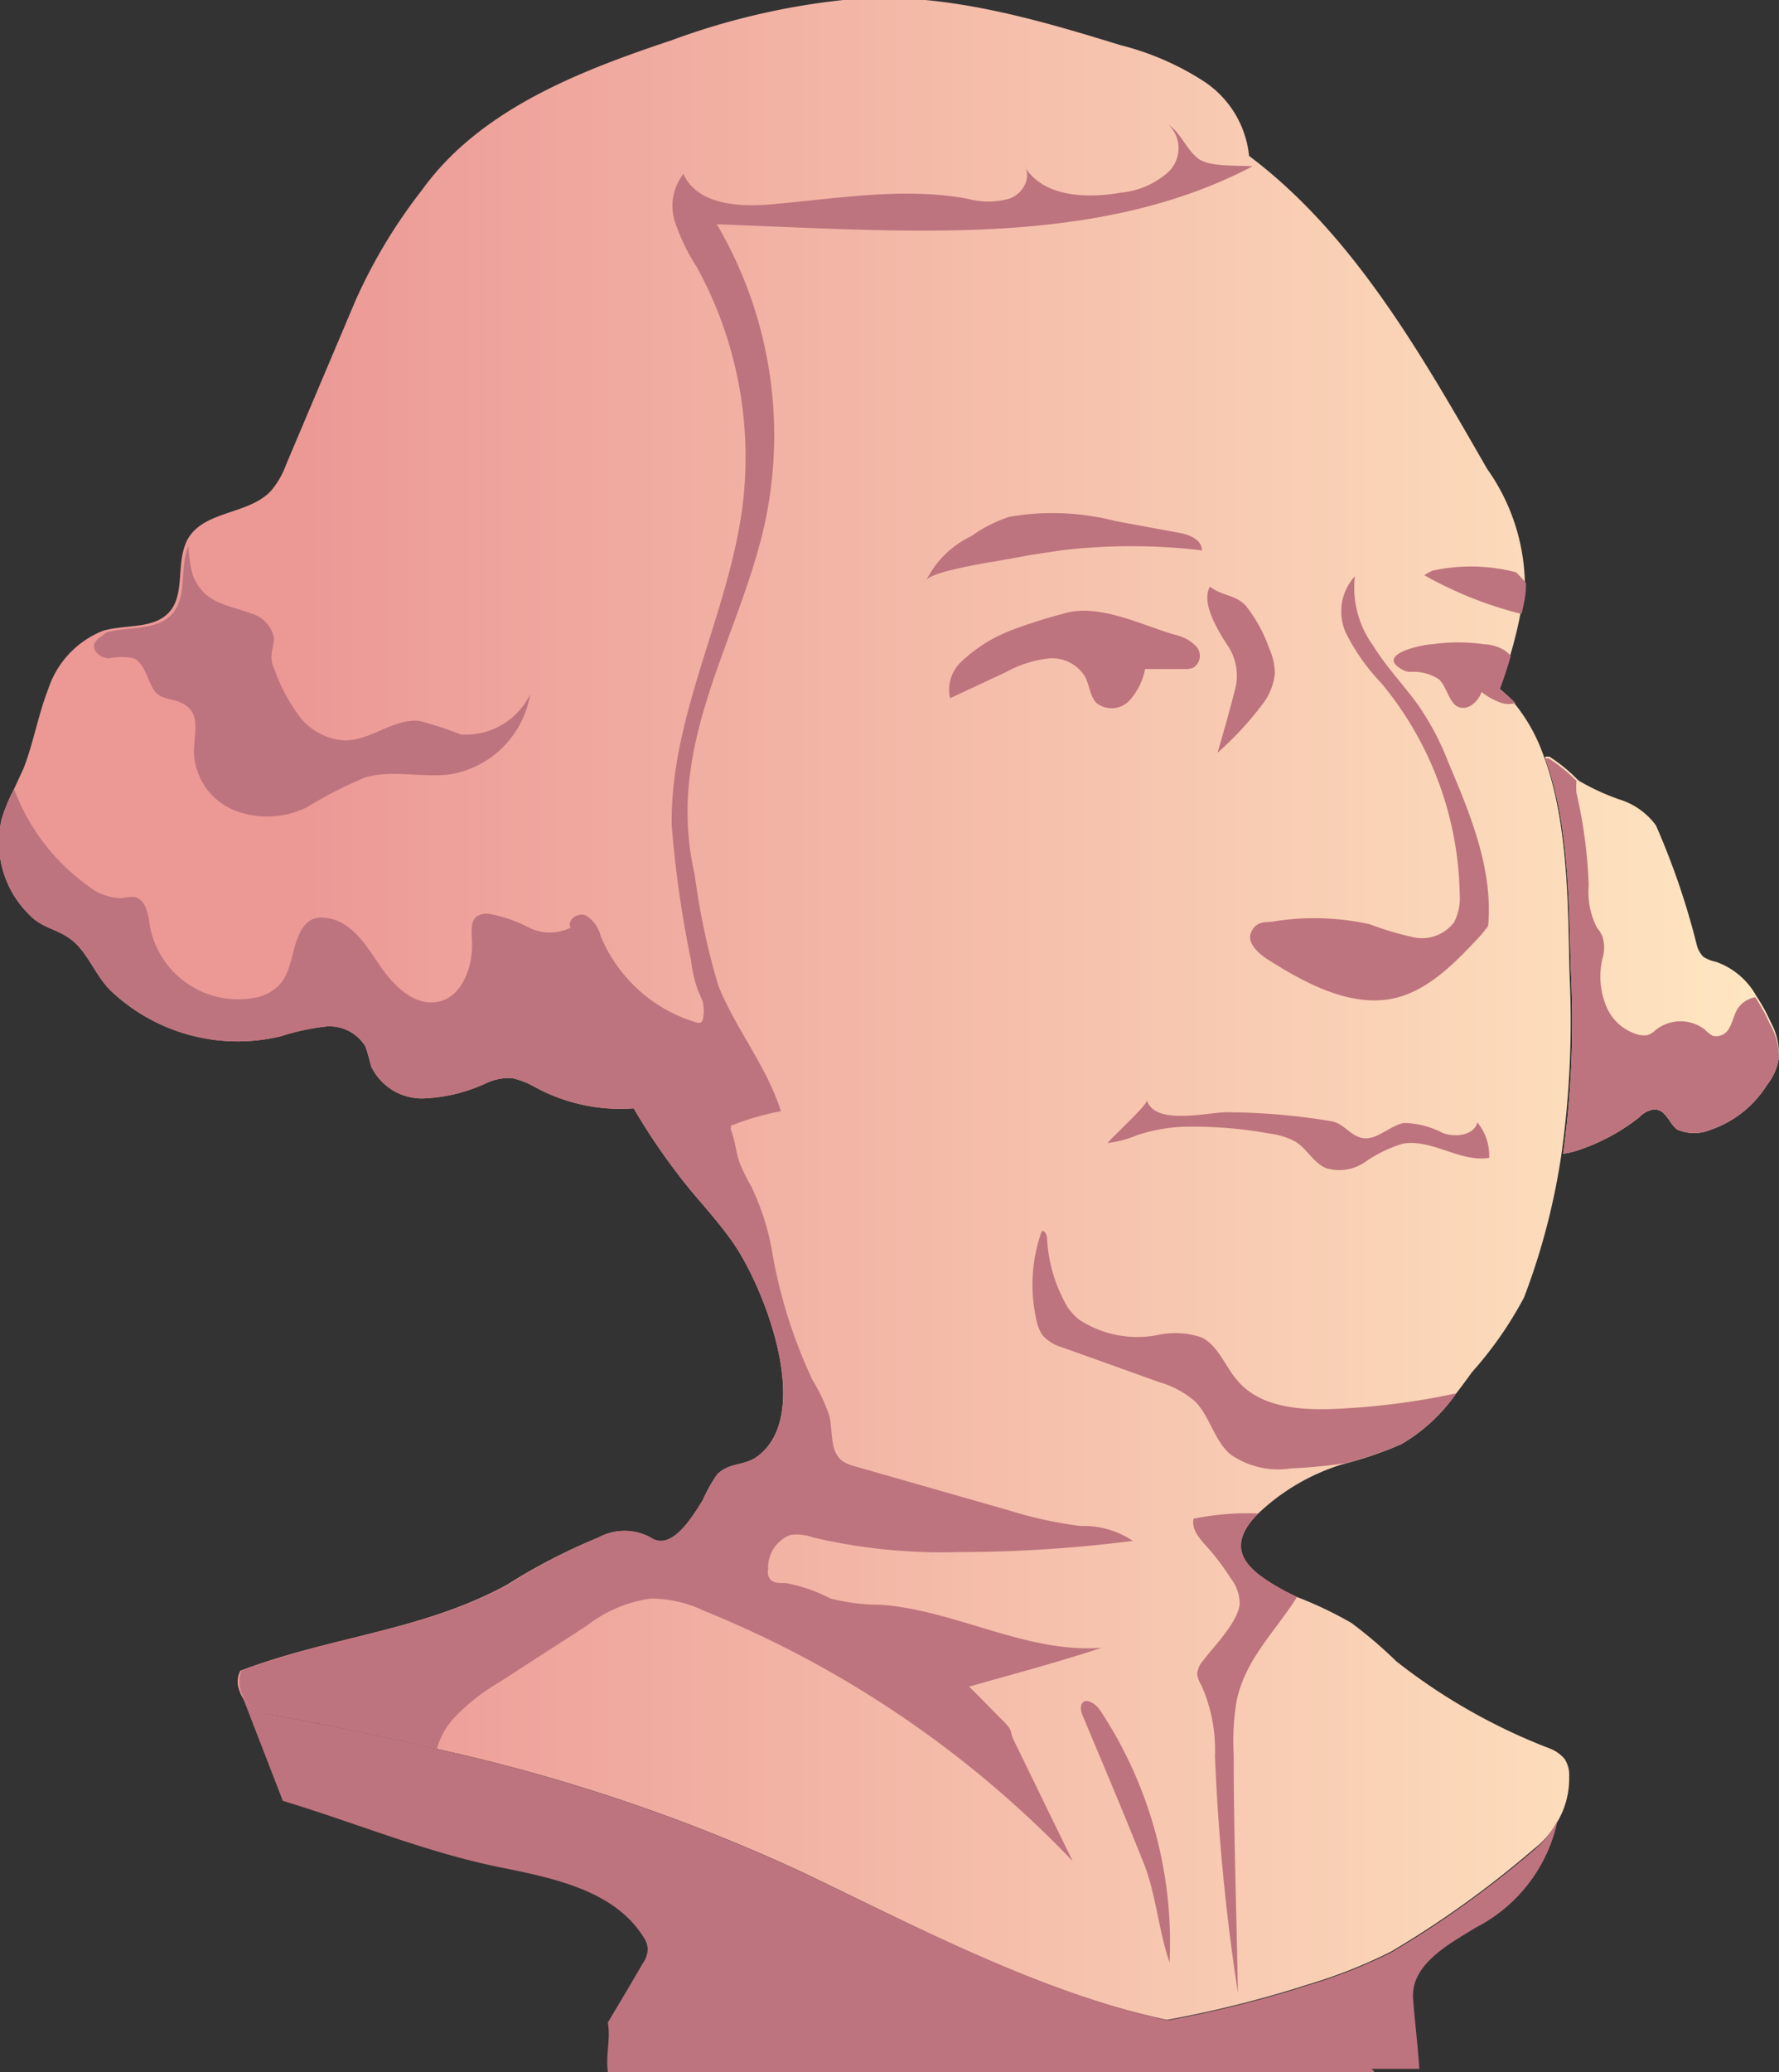 <svg id="Capa_2" data-name="Capa 2" xmlns="http://www.w3.org/2000/svg" xmlns:xlink="http://www.w3.org/1999/xlink" viewBox="0 0 68.25 79.47"><rect x="0" y="0" width="68.25" height="79.47" fill="#333333" stroke="none"/><defs><style>.cls-1{fill:url(#Áåçûìÿííûé_ãðàäèåíò_50);}.cls-2{fill:#be747e;}.cls-3{fill:url(#Áåçûìÿííûé_ãðàäèåíò_50-2);}</style><linearGradient id="Áåçûìÿííûé_ãðàäèåíò_50" x1="560.8" y1="236.77" x2="503.97" y2="236.77" gradientUnits="userSpaceOnUse"><stop offset="0" stop-color="#ffe8c2"/><stop offset="1" stop-color="#ec9996"/></linearGradient><linearGradient id="Áåçûìÿííûé_ãðàäèåíò_50-2" x1="560.8" y1="234.63" x2="503.97" y2="234.63" xlink:href="#Áåçûìÿííûé_ãðàäèåíò_50"/></defs><path class="cls-1" d="M552.27,265.5a1.14,1.14,0,0,1,.17.66,3.28,3.28,0,0,1-.41,1.67h0a3.53,3.53,0,0,1-.95,1.12,38.23,38.23,0,0,1-5.47,3.93,19.3,19.3,0,0,1-3.18,1.26,42.54,42.54,0,0,1-5.42,1.36c-4.76-1-9.51-3.52-13.9-5.62A67.81,67.81,0,0,0,509,265.11q-3.27-.78-6.59-1.36a1.33,1.33,0,0,1-1-.92.9.9,0,0,1,.05-.72c3.51-1.33,6.92-1.51,10.22-3.29A22.38,22.38,0,0,1,515.2,257a2.09,2.09,0,0,1,2,0c.83.57,1.66-.9,2-1.43a5.92,5.92,0,0,1,.56-1c.48-.45,1-.32,1.48-.64,2.26-1.56.34-6.53-.92-8.3-.47-.66-1-1.26-1.53-1.88a24.58,24.58,0,0,1-2.24-3.21,6.85,6.85,0,0,1-3.83-.84,3.09,3.09,0,0,0-.84-.32,2.08,2.08,0,0,0-1,.2,6.26,6.26,0,0,1-2.41.58,2.16,2.16,0,0,1-2-1.25,6.84,6.84,0,0,0-.21-.74,1.61,1.61,0,0,0-1.5-.77,8.76,8.76,0,0,0-1.76.38,7.08,7.08,0,0,1-6.52-1.76c-.55-.54-.86-1.4-1.42-1.88s-1.18-.49-1.67-1a3.89,3.89,0,0,1-1.09-3.68,6.55,6.55,0,0,1,.48-1.17l.36-.78c.39-1,.56-2.05.95-3.05a3.61,3.61,0,0,1,2.11-2.24h0c.87-.25,1.93-.05,2.53-.71s.28-1.78.63-2.62a.81.81,0,0,1,.1-.21c.64-1.08,2.35-.91,3.19-1.84a3.31,3.31,0,0,0,.57-1l2.64-6.24a20.32,20.32,0,0,1,2.56-4.27c2.21-3.08,6-4.56,9.57-5.75a27.41,27.41,0,0,1,7.23-1.61c3.4-.18,6.73.78,10,1.79a10.68,10.68,0,0,1,3.19,1.38,3.89,3.89,0,0,1,1.75,2.87c4,3,6.63,7.65,9.13,12a7.81,7.81,0,0,1,1.45,4.34,1,1,0,0,1,0,.17c0,.3-.08.63-.16,1a16.31,16.31,0,0,1-.4,1.64c-.13.46-.28.9-.42,1.28a4,4,0,0,1,.59.58,6.63,6.63,0,0,1,1.11,2c1,2.64.93,6.2,1,8.52a36.68,36.68,0,0,1-.31,6.71,26,26,0,0,1-1.44,5.54,14.49,14.49,0,0,1-2,2.87c-.2.28-.4.55-.61.82a6.58,6.58,0,0,1-2.1,1.94,14.23,14.23,0,0,1-2.14.74l-.21.06a8.19,8.19,0,0,0-3.14,1.86,3.45,3.45,0,0,0-.26.28c-1,1.25,0,2,1.33,2.72l.41.2a14.64,14.64,0,0,1,2.1,1,17.12,17.12,0,0,1,1.72,1.47,22.6,22.6,0,0,0,5.88,3.34A1.4,1.4,0,0,1,552.27,265.5Z" transform="translate(-492.24 -198.03)"/><path class="cls-2" d="M521.71,258.22a.44.44,0,0,0,.07.37c.13.18.4.15.62.16a6.14,6.14,0,0,1,1.7.59,7.89,7.89,0,0,0,1.95.24c2.88.22,5.58,1.87,8.45,1.65-1.68.56-3.37,1-5.08,1.49.44.43.86.87,1.29,1.3s.24.38.43.77l2.25,4.62a40.65,40.65,0,0,0-14.12-9.59,4.82,4.82,0,0,0-2.06-.48,5.21,5.21,0,0,0-2.47,1.05l-3.36,2.17a7.88,7.88,0,0,0-1.75,1.39,2.93,2.93,0,0,0-.63,1.16q-3.27-.78-6.59-1.36a1.25,1.25,0,0,1-.91-1.64c3.51-1.33,6.92-1.51,10.22-3.29A22.38,22.38,0,0,1,515.2,257a2.09,2.09,0,0,1,2,0c.83.57,1.66-.9,2-1.43a5.92,5.92,0,0,1,.56-1c.48-.45,1-.32,1.48-.64,2.26-1.56.34-6.53-.92-8.3-.47-.66-1-1.26-1.53-1.88a24.58,24.58,0,0,1-2.24-3.21,6.85,6.85,0,0,1-3.83-.84,3.09,3.09,0,0,0-.84-.32,2.08,2.08,0,0,0-1,.2,6.26,6.26,0,0,1-2.41.58,2.16,2.16,0,0,1-2-1.25,6.84,6.84,0,0,0-.21-.74,1.61,1.61,0,0,0-1.5-.77,8.76,8.76,0,0,0-1.76.38,7.08,7.08,0,0,1-6.52-1.76c-.55-.54-.86-1.4-1.42-1.88s-1.18-.49-1.67-1a3.89,3.89,0,0,1-1.09-3.68,6.55,6.55,0,0,1,.48-1.17,8,8,0,0,0,2.83,3.71,2.1,2.1,0,0,0,1.31.48,1.8,1.8,0,0,1,.46-.05c.47.08.55.7.62,1.16a3.44,3.44,0,0,0,4,2.71,1.74,1.74,0,0,0,.9-.44c.59-.56.5-1.54.94-2.22a1.11,1.11,0,0,1,.3-.31.9.9,0,0,1,.56-.1c1,.1,1.55,1,2.09,1.8s1.34,1.61,2.27,1.42,1.37-1.43,1.28-2.42c0-.3-.05-.66.19-.85a.69.69,0,0,1,.47-.1,5.52,5.52,0,0,1,1.54.53,1.78,1.78,0,0,0,1.59,0c-.16-.29.28-.6.58-.47a1.25,1.25,0,0,1,.57.78,5.75,5.75,0,0,0,3.69,3.33.26.26,0,0,0,.15,0,.24.24,0,0,0,.09-.14,1.62,1.62,0,0,0,0-.62c-.05-.17-.14-.34-.21-.52a5.11,5.11,0,0,1-.25-1.11,41.52,41.52,0,0,1-.74-5.17c-.07-4.2,2.19-8.11,2.72-12.28a15.15,15.15,0,0,0-1.76-9.14,7.75,7.75,0,0,1-.84-1.74,2,2,0,0,1,.33-1.83c.51,1.16,2.08,1.28,3.34,1.17,2.53-.22,5.07-.67,7.55-.22a3,3,0,0,0,1.61,0c.52-.17.89-.84.56-1.28.68,1.2,2.36,1.29,3.71,1.05a3.18,3.18,0,0,0,1.84-.8,1.26,1.26,0,0,0,0-1.81c.49.35.67.92,1.11,1.28s1.5.27,2.11.32c-5.24,2.75-11.46,2.58-17.38,2.35l-3.17-.13a16,16,0,0,1,1.87,11.34c-.71,3.36-2.5,6.44-2.91,9.84a10.77,10.77,0,0,0,.19,3.76,27.28,27.28,0,0,0,.91,4.27c.67,1.66,1.86,3.1,2.4,4.81a9.9,9.9,0,0,0-1.82.52s-.09,0-.1.08a.21.21,0,0,0,0,.11c.17.43.19.89.36,1.33a7.66,7.66,0,0,0,.43.86,9.69,9.69,0,0,1,.83,2.71,19.39,19.39,0,0,0,1.51,4.7,6.68,6.68,0,0,1,.65,1.38c.14.6,0,1.35.5,1.73a1.68,1.68,0,0,0,.48.2l5.84,1.67a16.14,16.14,0,0,0,2.82.62,3.36,3.36,0,0,1,2,.57,53.1,53.1,0,0,1-6.67.43,21.8,21.8,0,0,1-5.59-.56,1.86,1.86,0,0,0-.87-.1A1.33,1.33,0,0,0,521.71,258.22Z" transform="translate(-492.24 -198.03)"/><path class="cls-2" d="M533.8,263.89c-.09-.19-.15-.45,0-.58s.49.08.64.31a16.14,16.14,0,0,1,2.67,9.68c-.46-1.34-.52-2.73-1.07-4C535.31,267.47,534.55,265.68,533.8,263.89Z" transform="translate(-492.24 -198.03)"/><path class="cls-2" d="M539.57,265.34c0,3,.11,6.08.16,9.12a81.75,81.75,0,0,1-.88-9.09,6.06,6.06,0,0,0-.52-2.7,1.07,1.07,0,0,1-.16-.44.87.87,0,0,1,.22-.5c.42-.56,1.31-1.44,1.41-2.16a1.6,1.6,0,0,0-.34-1,9.2,9.2,0,0,0-.94-1.24c-.27-.3-.58-.65-.49-1.05a10.27,10.27,0,0,1,2.49-.2,3.45,3.45,0,0,0-.26.28c-1,1.25,0,2,1.33,2.72l.41.2c-.82,1.31-2,2.4-2.32,4A9.37,9.37,0,0,0,539.57,265.34Z" transform="translate(-492.24 -198.03)"/><path class="cls-2" d="M512.58,224.66a3.74,3.74,0,0,1-3.07,3.07c-1.08.14-2.19-.18-3.24.11A15.86,15.86,0,0,0,504,229a3.44,3.44,0,0,1-2.79.1,2.49,2.49,0,0,1-1.53-2.23c0-.59.22-1.28-.19-1.68s-.89-.26-1.23-.56-.39-1.11-.89-1.35a2.27,2.27,0,0,0-.94,0c-.32,0-.68-.28-.56-.58a.66.66,0,0,1,.21-.23,2,2,0,0,0,.23-.18c.87-.25,1.93-.05,2.53-.71s.28-1.78.63-2.62a5.09,5.09,0,0,0,.17,1.14c.43,1.07,1.28,1.11,2.24,1.46a1.22,1.22,0,0,1,.87.94c0,.28-.12.55-.09.83a1.15,1.15,0,0,0,.12.4,6.76,6.76,0,0,0,.95,1.78,2.36,2.36,0,0,0,1.74.92c1,0,1.87-.85,2.85-.75a13.56,13.56,0,0,1,1.6.52A2.75,2.75,0,0,0,512.58,224.66Z" transform="translate(-492.24 -198.03)"/><path class="cls-2" d="M533.36,221.49c1.3-.2,2.71.52,3.93.88a1.6,1.6,0,0,1,.83.44.54.54,0,0,1-.1.83.83.83,0,0,1-.35.05l-1.5,0a2.48,2.48,0,0,1-.61,1.22.94.94,0,0,1-1.26.08c-.25-.27-.26-.68-.43-1a1.47,1.47,0,0,0-1.44-.7,4.42,4.42,0,0,0-1.6.52l-2.14,1a1.46,1.46,0,0,1,.42-1.39,5.8,5.8,0,0,1,1.86-1.19,19,19,0,0,1,2.06-.66A1.94,1.94,0,0,1,533.36,221.49Z" transform="translate(-492.24 -198.03)"/><path class="cls-2" d="M531.76,219.32l1.18-.18a22.77,22.77,0,0,1,5.41,0c0-.4-.46-.6-.85-.67l-2.44-.45a9.75,9.75,0,0,0-4.09-.17,5.29,5.29,0,0,0-1.46.74,3.7,3.7,0,0,0-1.74,1.71c.12-.33,2.3-.68,2.66-.74Z" transform="translate(-492.24 -198.03)"/><path class="cls-2" d="M550.78,220.39a1,1,0,0,1,0,.17c0,.3-.08.63-.16,1l-.08,0a14.84,14.84,0,0,1-3.66-1.47,3.27,3.27,0,0,1,.31-.17,6.83,6.83,0,0,1,3.21.06A4.19,4.19,0,0,1,550.78,220.39Z" transform="translate(-492.24 -198.03)"/><path class="cls-2" d="M550.38,225a1,1,0,0,1-.51,0,2.54,2.54,0,0,1-.79-.43c-.13.37-.51.72-.88.58s-.44-.77-.76-1.07a1.82,1.82,0,0,0-1.1-.28.61.61,0,0,1-.25-.06c-1.2-.61.78-1,1.09-1a7.12,7.12,0,0,1,2,0,1.58,1.58,0,0,1,.74.21,1.08,1.08,0,0,1,.28.24c-.13.46-.28.9-.42,1.28A4,4,0,0,1,550.38,225Z" transform="translate(-492.24 -198.03)"/><path class="cls-2" d="M539.32,222.76a2.08,2.08,0,0,1,.28,1.79c-.2.79-.42,1.57-.65,2.35a12.43,12.43,0,0,0,1.71-1.84,2.35,2.35,0,0,0,.49-1.2,2.38,2.38,0,0,0-.21-.94,5.63,5.63,0,0,0-.9-1.65c-.4-.44-.91-.37-1.38-.74-.33.56.21,1.5.51,2Z" transform="translate(-492.24 -198.03)"/><path class="cls-2" d="M549.08,233.87c-1,1.07-2.18,2.35-3.73,2.51s-3.12-.69-4.49-1.56c-.38-.25-.81-.66-.61-1.06s.5-.35.8-.38a9.79,9.79,0,0,1,3.74.1,12.45,12.45,0,0,0,1.68.5,1.55,1.55,0,0,0,1.55-.57,2,2,0,0,0,.22-1.08,13,13,0,0,0-3-8.09,8,8,0,0,1-1.36-1.92,2,2,0,0,1,.34-2.19,3.78,3.78,0,0,0,.69,2.65c.5.81,1.16,1.5,1.72,2.27a10.37,10.37,0,0,1,1.17,2.21c.85,2,1.73,4.12,1.53,6.29Z" transform="translate(-492.24 -198.03)"/><path class="cls-2" d="M536.24,240.23c.31,1,2.39.44,3.11.46a24.88,24.88,0,0,1,4,.35c.48.1.75.63,1.26.65s1-.51,1.5-.59a3.38,3.38,0,0,1,1.49.39c.49.17,1.18.09,1.32-.41a2,2,0,0,1,.45,1.36c-1.12.18-2.21-.75-3.33-.54a5.13,5.13,0,0,0-1.43.7,1.75,1.75,0,0,1-1.51.23c-.47-.21-.72-.73-1.14-1a2.73,2.73,0,0,0-1-.32,16.33,16.33,0,0,0-3.42-.26,6.59,6.59,0,0,0-1.65.31,4.24,4.24,0,0,1-1.16.31C534.89,241.66,536.29,240.38,536.24,240.23Z" transform="translate(-492.24 -198.03)"/><path class="cls-2" d="M548.11,251.47a6.58,6.58,0,0,1-2.1,1.94,14.23,14.23,0,0,1-2.14.74c-.7.1-1.4.17-2.11.2a3.18,3.18,0,0,1-2.33-.55c-.6-.52-.76-1.4-1.32-2a3.67,3.67,0,0,0-1.4-.76L533,249.71a1.6,1.6,0,0,1-.75-.45,1.55,1.55,0,0,1-.25-.61,6.1,6.1,0,0,1,.21-3.41c.13,0,.19.15.2.28a5.78,5.78,0,0,0,.79,2.65,2.3,2.3,0,0,0,.42.46,4.06,4.06,0,0,0,3,.61,3.16,3.16,0,0,1,1.73.09c.65.34.9,1.13,1.38,1.67.86,1,2.35,1.12,3.66,1.07A27.7,27.7,0,0,0,548.11,251.47Z" transform="translate(-492.24 -198.03)"/><path class="cls-3" d="M560.49,238.56a2.17,2.17,0,0,1-.46,1.08,4.13,4.13,0,0,1-2.16,1.72,1.64,1.64,0,0,1-1.27,0c-.33-.21-.42-.79-.92-.78a1,1,0,0,0-.55.3,7.66,7.66,0,0,1-2.39,1.28,2.93,2.93,0,0,1-.53.12,36.68,36.68,0,0,0,.31-6.71c-.1-2.31,0-5.82-1-8.45a.19.19,0,0,0,0-.07l.08,0,.08,0a6.16,6.16,0,0,1,1.06.86.53.53,0,0,0,.15.11,8.75,8.75,0,0,0,1.47.67,2.72,2.72,0,0,1,1.41,1,28.65,28.65,0,0,1,1.57,4.6,1,1,0,0,0,.25.44,1.46,1.46,0,0,0,.48.19,2.84,2.84,0,0,1,1.55,1.31,6.89,6.89,0,0,1,.55,1A2.61,2.61,0,0,1,560.49,238.56Z" transform="translate(-492.24 -198.03)"/><path class="cls-2" d="M560.49,238.56a2.17,2.17,0,0,1-.46,1.08,4.13,4.13,0,0,1-2.16,1.72,1.64,1.64,0,0,1-1.27,0c-.33-.21-.42-.79-.92-.78a1,1,0,0,0-.55.3,7.66,7.66,0,0,1-2.39,1.28,2.93,2.93,0,0,1-.53.12,36.68,36.68,0,0,0,.31-6.71c-.1-2.31,0-5.82-1-8.45l.06,0,.08,0a6.16,6.16,0,0,1,1.06.86,2.69,2.69,0,0,0,0,.46,18.68,18.68,0,0,1,.47,3.55,3,3,0,0,0,.31,1.61,1.67,1.67,0,0,1,.21.33,1.43,1.43,0,0,1,0,.89,3,3,0,0,0,.14,1.77,1.85,1.85,0,0,0,1.31,1.14.94.94,0,0,0,.29,0,.8.8,0,0,0,.3-.19,1.53,1.53,0,0,1,1.92,0,1,1,0,0,0,.29.22.56.56,0,0,0,.63-.32c.13-.22.17-.48.3-.7a1,1,0,0,1,.69-.46,6.89,6.89,0,0,1,.55,1A2.61,2.61,0,0,1,560.49,238.56Z" transform="translate(-492.24 -198.03)"/><path class="cls-2" d="M552,267.84a6,6,0,0,1-3.12,4.11c-1.09.66-2.5,1.43-2.43,2.71.07.95.18,1.77.24,2.72h-1.88c.06,0,.15.06.14.12H515.56c-.09-.75.11-1.15,0-1.9.45-.75.89-1.49,1.33-2.25a1.08,1.08,0,0,0,.2-.55.92.92,0,0,0-.18-.5c-1.14-1.79-3.5-2.25-5.58-2.67-2.81-.58-5.49-1.7-8.24-2.53l-1.65-4.26h0a1.33,1.33,0,0,0,1,.92q3.31.58,6.59,1.36a67.81,67.81,0,0,1,14.11,4.78c4.39,2.1,9.14,4.58,13.9,5.62a42.54,42.54,0,0,0,5.42-1.36,19.3,19.3,0,0,0,3.18-1.26,38.23,38.23,0,0,0,5.47-3.93A3.53,3.53,0,0,0,552,267.84Z" transform="translate(-492.24 -198.03)"/></svg>